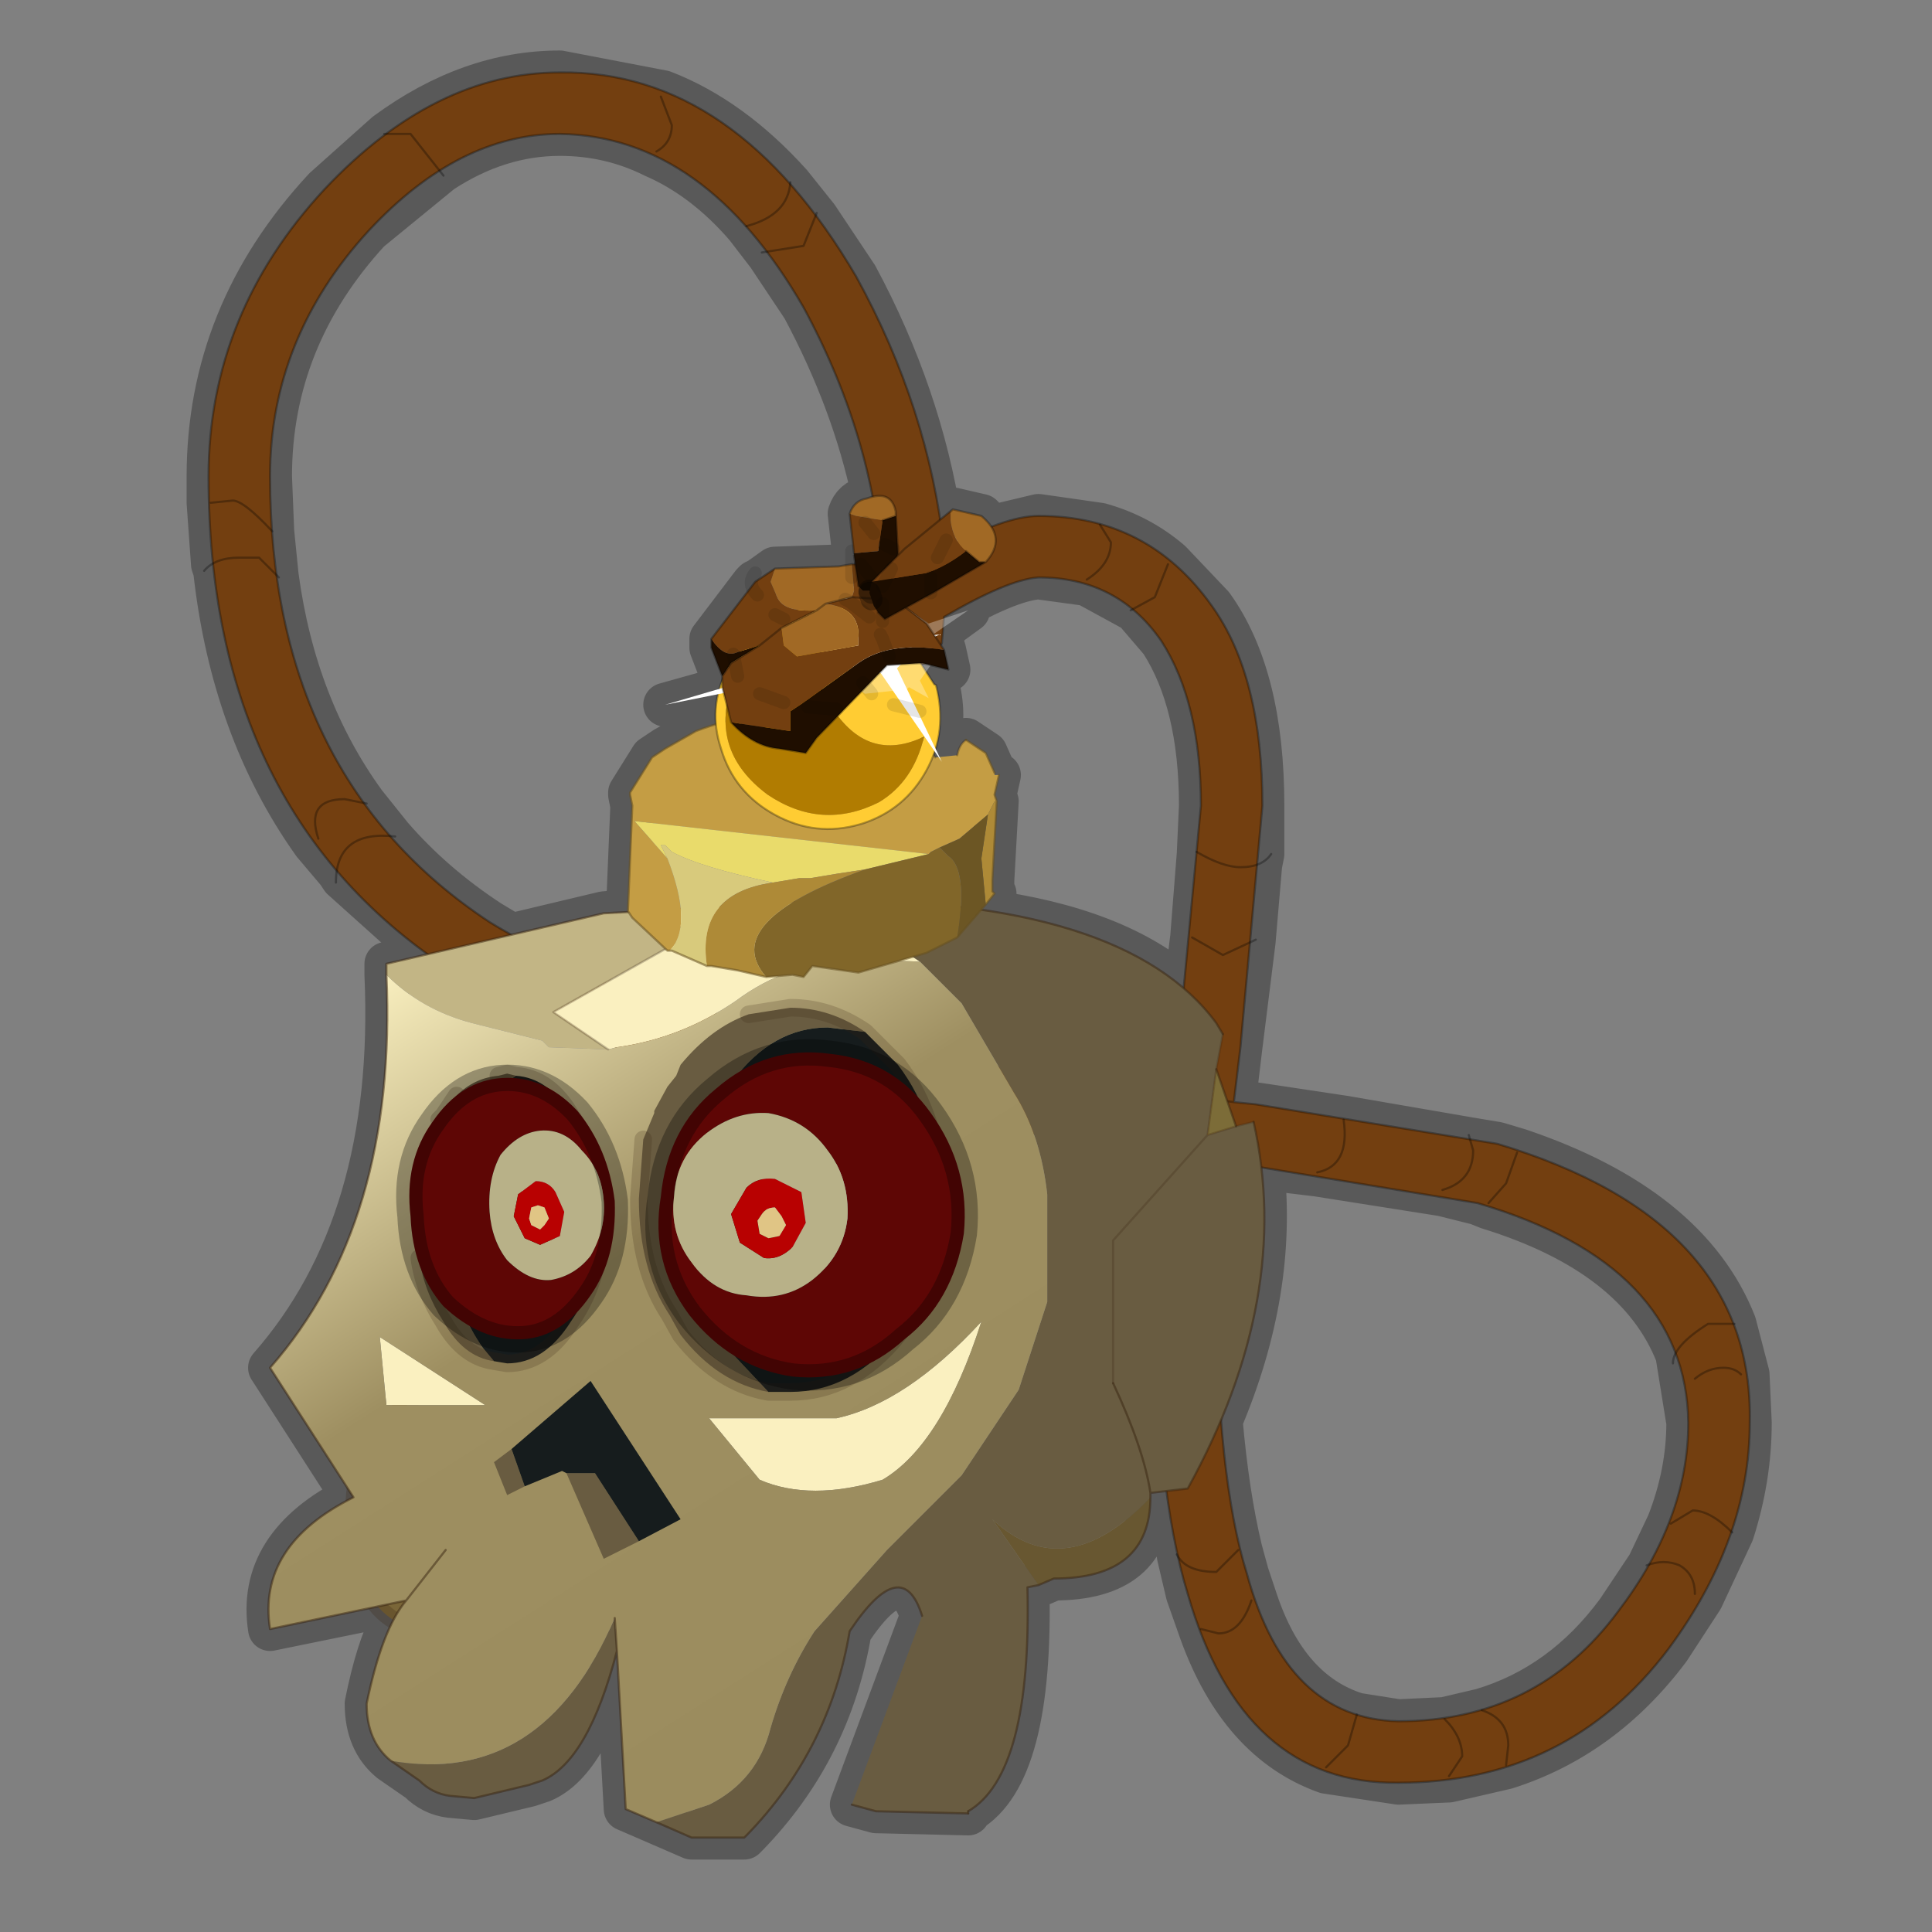 <?xml version="1.0" encoding="UTF-8" standalone="no"?>
<svg xmlns:xlink="http://www.w3.org/1999/xlink" height="440.0px" width="440.0px" xmlns="http://www.w3.org/2000/svg">
  <rect width="100%" height="100%" fill="#808080" stroke="none"/>
  <g transform="matrix(10.0, 0.0, 0.0, 10.0, 0.0, 0.0)">
    <use height="44.0" transform="matrix(1.0, 0.0, 0.0, 1.0, 0.0, 0.0)" width="44.0" xlink:href="#shape0"/>
    <use height="5.45" transform="matrix(-0.812, -0.444, -0.444, 0.812, 22.299, 15.352)" width="5.5" xlink:href="#sprite0"/>
    <use height="6.25" transform="matrix(1.0, 0.0, 0.0, 1.0, 15.15, 11.3)" width="7.55" xlink:href="#shape2"/>
  </g>
  <defs>
    <g id="shape0" transform="matrix(1.0, 0.0, 0.0, 1.0, 0.0, 0.0)">
      <path d="M44.0 44.0 L0.0 44.0 0.0 0.0 44.0 0.0 44.0 44.0" fill="#43adca" fill-opacity="0.0" fill-rule="evenodd" stroke="none"/>
      <path d="M21.7 11.6 L21.4 11.85 Q20.95 9.0 19.5 6.3 L18.6 4.95 18.0 4.2 Q16.65 2.7 15.1 2.1 L12.75 1.65 Q10.7 1.65 8.8 3.05 L7.4 4.3 Q4.75 7.15 4.75 10.85 L4.75 11.45 4.85 12.85 4.9 13.0 Q5.3 16.6 7.15 19.2 L7.7 19.85 7.8 20.0 9.75 21.75 8.8 21.95 8.8 22.2 Q9.05 27.85 6.15 31.15 L8.05 34.1 Q5.85 35.2 6.15 37.1 L8.6 36.6 8.95 36.9 Q8.6 37.55 8.35 38.8 8.35 39.65 8.9 40.1 L9.55 40.55 Q9.85 40.85 10.25 40.9 L10.8 40.95 12.05 40.65 12.35 40.55 Q13.4 40.1 14.05 37.6 L14.25 41.2 15.75 41.85 16.95 41.85 17.0 41.8 Q18.9 39.85 19.35 37.15 20.55 35.35 21.0 36.8 L19.4 41.1 19.95 41.25 22.05 41.3 22.05 41.25 Q23.5 40.4 23.4 36.15 L23.65 36.1 24.0 35.95 Q26.2 35.95 26.2 34.1 L26.2 34.0 26.6 33.95 26.85 35.45 27.05 36.3 27.35 37.15 Q28.25 39.65 30.2 40.35 L31.85 40.6 33.0 40.55 34.3 40.25 Q36.5 39.55 38.0 37.55 L38.75 36.4 39.45 34.9 Q39.85 33.65 39.85 32.4 L39.8 31.3 39.5 30.15 Q38.45 27.5 34.6 26.2 L34.1 26.05 33.5 25.95 30.6 25.45 28.6 25.15 28.1 25.1 28.25 23.85 28.55 21.45 28.7 19.7 28.75 19.45 28.75 18.35 Q28.75 15.4 27.6 13.8 L26.65 12.8 Q25.95 12.2 25.05 11.95 L23.65 11.75 22.6 12.0 22.35 11.75 21.7 11.6 M26.45 14.6 Q27.35 16.0 27.35 18.35 L27.3 19.45 27.15 21.35 27.0 22.55 Q25.45 21.15 22.4 20.75 L22.45 20.6 22.65 20.35 22.6 20.3 22.6 20.05 22.7 18.25 22.65 18.1 22.75 17.65 22.65 17.65 22.65 17.6 22.45 17.15 22.0 16.85 Q21.85 16.95 21.8 17.2 L21.4 17.25 21.3 17.05 Q21.55 16.4 21.35 15.6 L21.3 15.6 21.15 15.3 21.25 15.15 21.6 15.25 21.5 14.8 21.45 14.7 21.45 14.65 21.5 14.3 22.05 13.9 21.5 14.1 21.5 14.05 Q22.95 13.2 23.65 13.15 L24.75 13.3 25.85 13.9 26.45 14.6 M21.3 17.25 L21.4 17.25 21.3 17.1 21.25 17.2 21.3 17.25 M17.5 5.8 L18.3 7.0 Q19.45 9.15 19.9 11.3 L19.75 11.35 Q19.45 11.4 19.35 11.7 L19.45 12.6 19.45 12.65 19.45 12.75 19.5 12.85 19.4 12.85 19.1 12.9 17.65 12.95 17.3 13.2 17.2 13.25 17.15 13.3 16.2 14.55 16.2 14.75 16.45 15.4 16.45 15.5 16.4 15.7 15.15 16.05 16.35 15.8 16.3 16.5 15.85 16.65 15.15 17.05 14.85 17.25 14.35 18.05 14.35 18.1 14.4 18.35 14.3 20.75 13.75 20.8 11.65 21.3 11.15 21.0 Q9.85 20.15 8.9 19.05 L8.3 18.3 Q6.7 16.1 6.3 13.1 L6.2 12.1 6.15 10.85 Q6.15 7.7 8.4 5.25 L10.05 3.9 Q11.35 3.05 12.75 3.05 13.9 3.05 14.9 3.55 16.05 4.05 17.0 5.15 L17.5 5.8 M33.9 27.5 Q37.3 28.55 38.2 30.85 L38.45 32.4 Q38.45 33.55 38.0 34.7 L37.55 35.65 36.85 36.7 Q35.6 38.4 33.75 38.95 L32.9 39.15 31.85 39.2 30.9 39.05 Q29.3 38.55 28.6 36.45 L28.4 35.85 28.25 35.3 Q27.95 34.05 27.8 32.35 29.05 29.4 28.75 26.6 L30.0 26.75 32.85 27.2 33.65 27.4 33.9 27.5" fill="none" stroke="#000000" stroke-linecap="round" stroke-linejoin="round" stroke-opacity="0.302" stroke-width="1.0"/>
      <path d="M26.7 24.9 L26.85 23.65 27.35 18.35 Q27.35 16.0 26.45 14.6 25.45 13.15 23.65 13.15 22.95 13.2 21.5 14.05 L21.45 14.65 21.15 15.1 20.65 15.2 20.2 14.95 20.1 14.85 19.0 15.65 18.5 15.75 18.0 15.5 Q17.8 15.3 17.9 15.0 L18.15 14.5 20.1 13.2 Q19.95 10.05 18.3 7.0 16.05 3.1 12.75 3.05 10.45 3.05 8.4 5.25 6.15 7.7 6.15 10.85 6.15 17.7 11.15 21.0 14.7 23.2 22.45 24.25 L26.7 24.9 28.1 25.1 26.7 24.9 M26.6 26.25 L22.25 25.65 Q14.15 24.6 10.35 22.15 4.75 18.55 4.75 10.85 4.75 7.15 7.4 4.3 9.9 1.65 12.75 1.65 16.75 1.6 19.5 6.3 21.15 9.3 21.5 12.5 22.9 11.75 23.65 11.75 26.15 11.75 27.6 13.8 28.75 15.4 28.75 18.35 L28.25 23.85 28.1 25.1 28.6 25.15 34.1 26.05 Q39.95 27.8 39.85 32.4 39.85 35.05 38.0 37.55 35.7 40.6 31.85 40.6 28.3 40.65 27.05 36.3 26.3 33.85 26.3 29.25 26.3 28.15 26.6 26.25 L27.95 26.55 27.7 29.25 Q27.7 33.6 28.4 35.85 29.3 39.15 31.85 39.2 35.0 39.2 36.85 36.7 38.45 34.6 38.45 32.4 38.4 28.8 33.65 27.4 L28.5 26.55 27.95 26.5 27.95 26.55 26.6 26.25" fill="#733f10" fill-rule="evenodd" stroke="none"/>
      <path d="M26.7 24.9 L22.45 24.25 Q14.7 23.2 11.15 21.0 6.15 17.7 6.15 10.85 6.15 7.7 8.4 5.25 10.45 3.05 12.75 3.05 16.05 3.1 18.3 7.0 19.95 10.05 20.1 13.2 L18.15 14.5 17.9 15.0 Q17.8 15.3 18.0 15.5 L18.5 15.75 19.0 15.65 20.1 14.85 20.2 14.95 20.65 15.2 21.15 15.1 21.45 14.65 21.5 14.05 Q22.95 13.2 23.65 13.15 25.45 13.15 26.45 14.6 27.35 16.0 27.35 18.35 L26.85 23.65 26.7 24.9 28.1 25.1 28.25 23.85 28.75 18.35 Q28.75 15.4 27.6 13.8 26.15 11.75 23.65 11.75 22.9 11.75 21.5 12.5 21.15 9.3 19.5 6.3 16.75 1.6 12.75 1.65 9.9 1.65 7.4 4.3 4.75 7.15 4.75 10.85 4.75 18.55 10.35 22.15 14.15 24.6 22.25 25.65 L26.6 26.25 27.95 26.55 27.95 26.5 28.5 26.55 33.65 27.4 Q38.4 28.8 38.45 32.4 38.45 34.6 36.85 36.7 35.0 39.2 31.85 39.2 29.3 39.15 28.4 35.85 27.7 33.6 27.7 29.25 L27.95 26.55 28.5 26.55 M26.6 26.25 Q26.3 28.15 26.3 29.25 26.3 33.85 27.05 36.3 28.3 40.65 31.85 40.6 35.7 40.6 38.0 37.55 39.85 35.05 39.85 32.4 39.95 27.8 34.1 26.05 L28.6 25.15 28.1 25.1" fill="none" stroke="#000000" stroke-linecap="round" stroke-linejoin="round" stroke-opacity="0.302" stroke-width="0.05"/>
      <path d="M8.75 3.05 L9.35 3.05 10.1 4.0" fill="none" stroke="#000000" stroke-linecap="round" stroke-linejoin="round" stroke-opacity="0.302" stroke-width="0.05"/>
      <path d="M4.65 13.0 Q4.9 12.7 5.45 12.7 L5.9 12.7 6.35 13.15" fill="none" stroke="#000000" stroke-linecap="round" stroke-linejoin="round" stroke-opacity="0.302" stroke-width="0.05"/>
      <path d="M4.8 11.45 L5.3 11.4 Q5.55 11.4 6.2 12.1" fill="none" stroke="#000000" stroke-linecap="round" stroke-linejoin="round" stroke-opacity="0.302" stroke-width="0.05"/>
      <path d="M14.95 3.45 Q15.3 3.25 15.3 2.85 L15.05 2.2" fill="none" stroke="#000000" stroke-linecap="round" stroke-linejoin="round" stroke-opacity="0.302" stroke-width="0.05"/>
      <path d="M17.35 5.75 L18.3 5.6 18.6 4.85" fill="none" stroke="#000000" stroke-linecap="round" stroke-linejoin="round" stroke-opacity="0.302" stroke-width="0.05"/>
      <path d="M17.0 5.15 Q17.95 4.9 18.0 4.15" fill="none" stroke="#000000" stroke-linecap="round" stroke-linejoin="round" stroke-opacity="0.302" stroke-width="0.05"/>
      <path d="M9.0 19.05 Q7.65 18.9 7.65 20.1" fill="none" stroke="#000000" stroke-linecap="round" stroke-linejoin="round" stroke-opacity="0.302" stroke-width="0.05"/>
      <path d="M8.35 18.3 L7.85 18.2 Q6.95 18.2 7.25 19.1" fill="none" stroke="#000000" stroke-linecap="round" stroke-linejoin="round" stroke-opacity="0.302" stroke-width="0.05"/>
      <path d="M24.75 13.2 Q25.3 12.85 25.3 12.35 L25.05 11.95" fill="none" stroke="#000000" stroke-linecap="round" stroke-linejoin="round" stroke-opacity="0.302" stroke-width="0.05"/>
      <path d="M25.75 13.9 L26.3 13.6 26.6 12.85" fill="none" stroke="#000000" stroke-linecap="round" stroke-linejoin="round" stroke-opacity="0.302" stroke-width="0.05"/>
      <path d="M27.25 19.4 Q27.85 19.75 28.25 19.75 28.75 19.75 28.95 19.45" fill="none" stroke="#000000" stroke-linecap="round" stroke-linejoin="round" stroke-opacity="0.302" stroke-width="0.05"/>
      <path d="M27.15 21.35 L27.85 21.75 28.6 21.4" fill="none" stroke="#000000" stroke-linecap="round" stroke-linejoin="round" stroke-opacity="0.302" stroke-width="0.05"/>
      <path d="M24.0 25.95 L24.05 24.6" fill="none" stroke="#000000" stroke-linecap="round" stroke-linejoin="round" stroke-opacity="0.302" stroke-width="0.05"/>
      <path d="M22.35 25.6 L22.6 24.25" fill="none" stroke="#000000" stroke-linecap="round" stroke-linejoin="round" stroke-opacity="0.302" stroke-width="0.05"/>
      <path d="M30.0 26.7 Q30.75 26.55 30.6 25.5" fill="none" stroke="#000000" stroke-linecap="round" stroke-linejoin="round" stroke-opacity="0.302" stroke-width="0.05"/>
      <path d="M32.85 27.1 Q33.55 26.9 33.55 26.2 L33.45 25.85" fill="none" stroke="#000000" stroke-linecap="round" stroke-linejoin="round" stroke-opacity="0.302" stroke-width="0.05"/>
      <path d="M33.9 27.4 L34.3 26.95 34.55 26.25" fill="none" stroke="#000000" stroke-linecap="round" stroke-linejoin="round" stroke-opacity="0.302" stroke-width="0.05"/>
      <path d="M26.8 35.4 Q27.0 35.8 27.7 35.8 L28.2 35.3" fill="none" stroke="#000000" stroke-linecap="round" stroke-linejoin="round" stroke-opacity="0.302" stroke-width="0.05"/>
      <path d="M27.35 37.1 L27.75 37.2 Q28.25 37.2 28.5 36.45" fill="none" stroke="#000000" stroke-linecap="round" stroke-linejoin="round" stroke-opacity="0.302" stroke-width="0.05"/>
      <path d="M30.2 40.25 L30.7 39.75 30.9 39.05" fill="none" stroke="#000000" stroke-linecap="round" stroke-linejoin="round" stroke-opacity="0.302" stroke-width="0.05"/>
      <path d="M33.0 40.45 L33.3 40.0 Q33.3 39.55 32.9 39.15" fill="none" stroke="#000000" stroke-linecap="round" stroke-linejoin="round" stroke-opacity="0.302" stroke-width="0.05"/>
      <path d="M34.3 40.2 L34.35 39.75 Q34.35 39.15 33.75 38.95" fill="none" stroke="#000000" stroke-linecap="round" stroke-linejoin="round" stroke-opacity="0.302" stroke-width="0.05"/>
      <path d="M38.6 36.3 Q38.6 35.85 38.25 35.65 37.9 35.5 37.5 35.65" fill="none" stroke="#000000" stroke-linecap="round" stroke-linejoin="round" stroke-opacity="0.302" stroke-width="0.05"/>
      <path d="M39.45 34.9 Q38.95 34.4 38.55 34.4 L38.05 34.7" fill="none" stroke="#000000" stroke-linecap="round" stroke-linejoin="round" stroke-opacity="0.302" stroke-width="0.05"/>
      <path d="M39.65 31.3 Q39.5 31.15 39.25 31.15 38.9 31.15 38.6 31.4" fill="none" stroke="#000000" stroke-linecap="round" stroke-linejoin="round" stroke-opacity="0.302" stroke-width="0.05"/>
      <path d="M39.5 30.15 L38.9 30.15 Q38.1 30.65 38.1 31.05" fill="none" stroke="#000000" stroke-linecap="round" stroke-linejoin="round" stroke-opacity="0.302" stroke-width="0.05"/>
      <path d="M26.1 29.0 L26.5 29.2 26.85 29.35 27.4 29.2 27.85 28.8" fill="none" stroke="#000000" stroke-linecap="round" stroke-linejoin="round" stroke-opacity="0.302" stroke-width="0.05"/>
      <path d="M26.1 30.15 L26.9 30.8 Q27.5 30.8 27.85 30.1" fill="none" stroke="#000000" stroke-linecap="round" stroke-linejoin="round" stroke-opacity="0.302" stroke-width="0.05"/>
      <path d="M9.05 31.75 L10.5 33.45 10.1 37.2 Q7.75 37.15 8.1 33.85 L9.05 31.75" fill="#7a6638" fill-rule="evenodd" stroke="none"/>
      <path d="M9.05 31.75 L8.1 33.85 Q7.75 37.15 10.1 37.2 L10.5 33.45 9.05 31.75 Z" fill="none" stroke="#382510" stroke-linecap="round" stroke-linejoin="round" stroke-opacity="0.251" stroke-width="0.4"/>
      <path d="M8.8 22.2 L8.8 21.95 13.75 20.8 14.7 20.75 15.8 21.25 12.6 23.05 13.85 23.9 12.5 23.85 12.35 23.7 10.75 23.3 Q9.6 23.0 8.8 22.2" fill="#c2b585" fill-rule="evenodd" stroke="none"/>
      <path d="M13.85 23.9 L12.6 23.05 15.8 21.25 14.7 20.75 18.75 20.5 20.2 21.4 20.95 21.9 19.5 21.85 Q17.95 21.9 16.75 22.8 15.5 23.65 14.05 23.85 L13.85 23.9 M16.15 32.3 L19.05 32.3 Q20.65 31.95 22.35 30.1 21.45 32.9 20.1 33.7 18.45 34.2 17.3 33.7 L16.15 32.3 M8.8 32.0 L8.65 30.45 11.05 32.0 8.8 32.0" fill="#faf0c0" fill-rule="evenodd" stroke="none"/>
      <path d="M18.75 20.5 Q25.6 20.45 27.7 23.3 L27.85 23.55 27.7 24.35 27.5 25.85 28.15 25.65 28.55 25.55 Q29.45 29.55 27.05 33.9 L26.2 34.0 26.2 34.1 Q24.25 36.15 22.6 34.6 L23.65 36.1 23.4 36.15 Q23.5 40.4 22.05 41.25 L22.05 41.3 19.95 41.25 19.4 41.1 21.0 36.8 Q20.55 35.35 19.35 37.15 18.9 39.85 17.0 41.8 L16.95 41.85 15.75 41.85 14.95 41.5 16.15 41.1 Q17.25 40.55 17.55 39.35 17.9 38.15 18.55 37.15 L20.2 35.3 21.9 33.6 23.2 31.65 23.85 29.65 23.85 27.2 Q23.7 25.85 23.1 24.9 L21.9 22.85 20.95 21.9 20.2 21.4 18.75 20.5 M14.05 37.6 Q13.4 40.1 12.35 40.55 L12.05 40.65 10.8 40.95 10.25 40.9 Q9.85 40.85 9.55 40.55 L8.9 40.1 Q12.35 40.7 14.0 36.85 L14.05 37.6 M27.5 25.85 L25.35 28.25 25.35 31.5 25.35 28.25 27.5 25.85 M25.35 31.5 Q26.05 33.0 26.2 34.0 26.05 33.0 25.35 31.5" fill="#695c41" fill-rule="evenodd" stroke="none"/>
      <path d="M27.7 24.35 L28.15 25.65 27.5 25.85 27.7 24.35" fill="#7c6c38" fill-rule="evenodd" stroke="none"/>
      <path d="M26.2 34.1 Q26.2 35.95 24.0 35.95 L23.65 36.1 22.6 34.6 Q24.25 36.15 26.2 34.1" fill="#685731" fill-rule="evenodd" stroke="none"/>
      <path d="M8.8 22.2 Q9.6 23.0 10.75 23.3 L12.35 23.7 12.5 23.85 13.85 23.9 14.05 23.85 Q15.5 23.65 16.75 22.8 17.95 21.9 19.5 21.85 L20.95 21.9 21.9 22.85 23.1 24.9 Q23.7 25.85 23.85 27.2 L23.85 29.65 23.2 31.65 21.9 33.6 20.2 35.3 18.55 37.15 Q17.9 38.15 17.55 39.35 17.25 40.55 16.15 41.1 L14.95 41.5 14.25 41.2 14.05 37.6 14.0 36.85 Q12.35 40.7 8.9 40.1 8.35 39.65 8.35 38.8 8.7 37.1 9.25 36.45 L6.15 37.1 Q5.85 35.2 8.05 34.1 L6.15 31.15 Q9.05 27.85 8.8 22.2 M16.15 32.3 L17.3 33.7 Q18.45 34.2 20.1 33.7 21.45 32.9 22.35 30.1 20.65 31.95 19.05 32.3 L16.15 32.3 M8.8 32.0 L11.05 32.0 8.65 30.45 8.8 32.0 M10.15 35.3 L9.25 36.45 10.15 35.3" fill="url(#gradient0)" fill-rule="evenodd" stroke="none"/>
      <path d="M13.85 23.9 L12.6 23.05 15.8 21.25 14.7 20.75 M27.85 23.55 L27.7 24.35 27.5 25.85 28.15 25.65 28.55 25.55 M25.35 31.5 L25.35 28.25 27.5 25.85" fill="none" stroke="#382510" stroke-linecap="round" stroke-linejoin="round" stroke-opacity="0.251" stroke-width="0.05"/>
      <path d="M14.7 20.75 L13.75 20.8 8.8 21.95 8.8 22.2 M14.7 20.75 L18.75 20.5 Q25.6 20.45 27.7 23.3 L27.85 23.55 M27.7 24.35 L28.15 25.65 M28.55 25.55 Q29.45 29.55 27.05 33.9 L26.2 34.0 26.2 34.1 Q26.2 35.95 24.0 35.95 L23.65 36.1 23.4 36.15 Q23.5 40.4 22.05 41.25 M22.05 41.3 L19.95 41.25 19.4 41.1 M21.0 36.8 Q20.55 35.35 19.35 37.15 18.9 39.85 17.0 41.8 L16.95 41.85 15.75 41.85 14.95 41.5 14.25 41.2 14.05 37.6 Q13.4 40.1 12.35 40.55 L12.05 40.65 10.8 40.95 10.25 40.9 Q9.85 40.85 9.55 40.55 L8.9 40.1 Q8.35 39.65 8.35 38.8 8.7 37.1 9.25 36.45 L6.15 37.1 Q5.85 35.2 8.05 34.1 L6.15 31.15 Q9.05 27.85 8.8 22.2 M14.0 36.85 L14.05 37.6 M9.25 36.45 L10.15 35.3 M26.2 34.0 Q26.05 33.0 25.35 31.5" fill="none" stroke="#382510" stroke-linecap="round" stroke-linejoin="round" stroke-opacity="0.502" stroke-width="0.05"/>
      <path d="M22.05 41.25 L22.05 41.3" fill="none" stroke="#382510" stroke-linecap="round" stroke-linejoin="round" stroke-opacity="0.302" stroke-width="0.05"/>
      <path d="M14.55 35.1 L13.75 35.5 12.9 33.55 13.55 33.55 14.55 35.1 M11.95 33.85 L11.55 34.05 11.25 33.3 11.65 33.0 11.95 33.85" fill="#695c41" fill-rule="evenodd" stroke="none"/>
      <path d="M12.9 33.55 L12.8 33.5 11.95 33.85 11.65 33.0 13.45 31.45 15.5 34.6 14.55 35.1 13.55 33.55 12.9 33.55" fill="#161c1d" fill-rule="evenodd" stroke="none"/>
      <path d="M10.0 25.5 L10.1 25.4 10.4 24.95 Q10.8 24.55 11.35 24.5 L11.55 24.45 11.75 24.5 Q11.35 24.75 11.0 25.3 L10.5 26.15 Q10.2 27.0 10.2 28.0 L10.25 28.75 Q10.4 29.85 11.0 30.7 L11.25 31.0 Q10.55 30.9 10.1 30.1 9.65 29.4 9.55 28.65 L9.45 27.7 Q9.45 26.5 10.0 25.5 M14.65 25.95 L14.9 25.35 14.9 25.3 15.2 24.75 15.4 24.5 15.5 24.25 Q16.2 23.4 17.05 23.1 L18.0 22.95 Q18.9 22.95 19.7 23.5 L18.85 23.4 Q17.6 23.4 16.7 24.6 15.8 25.95 15.8 27.7 15.8 29.55 16.7 30.85 L17.5 31.7 Q16.35 31.5 15.5 30.4 L15.25 29.95 Q14.55 28.9 14.55 27.3 L14.65 25.95" fill="#695c41" fill-rule="evenodd" stroke="none"/>
      <path d="M11.25 31.0 L11.0 30.7 Q10.4 29.85 10.25 28.75 L10.2 28.0 Q10.2 27.0 10.5 26.15 L11.0 25.3 Q11.35 24.75 11.75 24.5 12.5 24.55 13.0 25.4 13.7 26.4 13.7 27.7 13.7 29.1 13.0 30.1 12.4 31.05 11.55 31.05 L11.25 31.0 M19.7 23.5 L20.45 24.25 Q21.4 25.5 21.4 27.3 21.4 29.1 20.45 30.4 19.4 31.7 18.0 31.7 L17.5 31.7 16.7 30.85 Q15.8 29.55 15.8 27.7 15.8 25.95 16.7 24.6 17.6 23.4 18.85 23.4 L19.7 23.5" fill="#161c1d" fill-rule="evenodd" stroke="none"/>
      <path d="M10.4 24.95 L10.1 25.4 10.0 25.5 M9.55 28.65 Q9.65 29.4 10.1 30.1 10.55 30.9 11.25 31.0 M11.75 24.5 L11.55 24.45 11.35 24.5 M17.05 23.1 L18.0 22.95 Q18.9 22.95 19.7 23.5 L20.45 24.25 Q21.4 25.5 21.4 27.3 21.4 29.1 20.45 30.4 19.4 31.7 18.0 31.7 L17.5 31.7 Q16.35 31.5 15.5 30.4 L15.25 29.95 Q14.55 28.9 14.55 27.3 L14.65 25.95 M11.75 24.5 Q12.5 24.55 13.0 25.4 13.7 26.4 13.7 27.7 13.7 29.1 13.0 30.1 12.4 31.05 11.55 31.05 L11.25 31.0" fill="none" stroke="#382510" stroke-linecap="round" stroke-linejoin="round" stroke-opacity="0.2" stroke-width="0.4"/>
      <path d="M19.4 29.0 Q18.6 29.0 18.0 28.4 17.35 27.8 17.35 26.95 L17.45 26.5 21.5 26.5 21.5 26.95 Q21.5 27.8 20.85 28.4 20.25 29.0 19.4 29.0" fill="#78929c" fill-rule="evenodd" stroke="none"/>
      <path d="M13.6 27.35 L13.3 28.0 12.75 28.25 12.1 28.0 11.8 27.35 12.0 26.85 13.45 26.85 13.6 27.35" fill="#78929c" fill-rule="evenodd" stroke="none"/>
      <path d="M15.25 21.65 L15.2 21.65 14.4 20.9 14.3 20.75 14.4 18.35 14.35 18.1 14.35 18.05 14.85 17.25 15.15 17.05 15.85 16.65 Q17.15 16.15 18.95 16.15 L20.4 16.25 20.65 16.35 21.3 17.25 21.8 17.2 Q21.85 16.95 22.0 16.85 L22.45 17.15 22.65 17.6 22.65 17.65 22.75 17.65 22.65 18.1 22.7 18.25 22.65 18.25 22.5 18.55 21.85 19.1 21.4 19.3 21.2 19.4 21.15 19.45 14.45 18.7 15.2 19.55 Q15.8 21.1 15.25 21.65" fill="#c49d44" fill-rule="evenodd" stroke="none"/>
      <path d="M15.2 19.55 L14.45 18.7 21.15 19.45 19.7 19.8 19.05 19.9 18.45 20.0 18.2 20.0 17.6 20.1 Q15.95 19.75 15.3 19.4 L15.15 19.25 15.05 19.25 15.2 19.55" fill="#e9db6b" fill-rule="evenodd" stroke="none"/>
      <path d="M16.1 22.0 L15.3 21.65 15.25 21.65 Q15.8 21.1 15.2 19.55 L15.05 19.25 15.15 19.25 15.3 19.4 Q15.95 19.75 17.6 20.1 15.85 20.35 16.1 22.0" fill="#d8ca7c" fill-rule="evenodd" stroke="none"/>
      <path d="M22.7 18.25 L22.6 20.05 22.6 20.3 22.65 20.35 22.45 20.6 22.35 19.55 22.5 18.55 22.65 18.25 22.7 18.25 M17.45 22.25 L16.8 22.1 16.2 22.0 16.1 22.0 Q15.85 20.35 17.6 20.1 L18.2 20.0 18.45 20.0 19.05 19.9 19.7 19.8 Q16.35 21.0 17.45 22.25" fill="#ae8a37" fill-rule="evenodd" stroke="none"/>
      <path d="M21.8 21.35 L21.1 21.7 19.55 22.15 18.5 22.0 18.3 22.25 18.05 22.2 17.45 22.25 Q16.35 21.0 19.7 19.8 L21.15 19.45 21.2 19.4 21.4 19.3 21.6 19.5 Q22.05 19.8 21.8 21.35" fill="#816629" fill-rule="evenodd" stroke="none"/>
      <path d="M22.45 20.6 L21.8 21.35 Q22.05 19.8 21.6 19.5 L21.4 19.3 21.85 19.1 22.5 18.55 22.35 19.55 22.45 20.6" fill="#6c5624" fill-rule="evenodd" stroke="none"/>
      <path d="M20.4 16.25 L20.65 16.35 21.3 17.25 M21.8 17.2 Q21.85 16.95 22.0 16.85" fill="none" stroke="#382510" stroke-linecap="round" stroke-linejoin="round" stroke-opacity="0.302" stroke-width="0.05"/>
      <path d="M15.25 21.65 L15.2 21.65 14.4 20.9 14.3 20.75 14.4 18.35 14.35 18.1 14.35 18.05 14.85 17.25 15.15 17.05 15.85 16.65 Q17.15 16.15 18.95 16.15 L20.4 16.25 M22.0 16.85 L22.45 17.15 22.65 17.6 M22.75 17.65 L22.65 18.1 22.7 18.25 22.6 20.05 22.6 20.3 22.65 20.35 22.45 20.6 21.8 21.35 21.1 21.7 19.55 22.15 18.5 22.0 18.3 22.25 18.05 22.2 17.45 22.25 16.8 22.1 16.2 22.0 16.1 22.0 15.3 21.65 15.25 21.65" fill="none" stroke="#665122" stroke-linecap="round" stroke-linejoin="round" stroke-opacity="0.553" stroke-width="0.05"/>
      <path d="M15.05 27.25 Q15.2 25.7 16.3 24.8 17.45 23.8 18.9 24.0 20.35 24.15 21.2 25.35 22.1 26.6 21.95 28.1 21.7 29.65 20.6 30.5 19.5 31.5 18.05 31.35 16.65 31.15 15.7 29.95 14.8 28.75 15.05 27.25 M15.35 27.25 Q15.25 28.1 15.75 28.75 16.25 29.45 17.0 29.5 17.85 29.65 18.5 29.15 19.2 28.6 19.3 27.75 19.35 26.85 18.85 26.2 18.35 25.5 17.5 25.35 16.75 25.3 16.1 25.8 15.4 26.35 15.35 27.25" fill="#5e0605" fill-rule="evenodd" stroke="none"/>
      <path d="M15.35 27.25 Q15.4 26.35 16.1 25.8 16.75 25.3 17.5 25.35 18.35 25.5 18.85 26.2 19.35 26.85 19.3 27.75 19.2 28.6 18.5 29.15 17.85 29.65 17.0 29.5 16.25 29.45 15.75 28.75 15.25 28.1 15.35 27.25 M17.0 27.05 L16.65 27.65 16.85 28.3 17.4 28.65 Q17.75 28.7 18.05 28.4 L18.35 27.85 18.25 27.15 17.65 26.85 Q17.25 26.8 17.0 27.05" fill="#b8b188" fill-rule="evenodd" stroke="none"/>
      <path d="M17.0 27.05 Q17.25 26.8 17.65 26.85 L18.25 27.15 18.35 27.85 18.05 28.4 Q17.75 28.7 17.4 28.65 L16.85 28.3 16.65 27.65 17.0 27.05 M17.5 28.2 L17.75 28.15 17.9 27.9 17.8 27.7 17.65 27.5 Q17.45 27.5 17.35 27.65 L17.25 27.8 17.3 28.1 17.5 28.2" fill="#b80101" fill-rule="evenodd" stroke="none"/>
      <path d="M17.5 28.2 L17.3 28.1 17.25 27.8 17.35 27.65 Q17.45 27.5 17.65 27.5 L17.8 27.7 17.9 27.9 17.75 28.15 17.5 28.2" fill="#e0c585" fill-rule="evenodd" stroke="none"/>
      <path d="M15.05 27.25 Q14.8 28.75 15.7 29.95 16.65 31.15 18.05 31.35 19.5 31.5 20.6 30.5 21.7 29.65 21.95 28.1 22.1 26.6 21.2 25.35 20.35 24.15 18.9 24.0 17.45 23.8 16.3 24.8 15.2 25.7 15.05 27.25 Z" fill="none" stroke="#000000" stroke-linecap="round" stroke-linejoin="round" stroke-opacity="0.302" stroke-width="0.6"/>
      <path d="M11.45 24.55 Q12.4 24.5 13.15 25.3 13.85 26.15 14.0 27.35 14.05 28.65 13.45 29.5 12.8 30.45 11.9 30.5 10.95 30.55 10.1 29.75 9.4 28.95 9.35 27.7 9.2 26.45 9.85 25.55 10.5 24.6 11.45 24.55 M11.4 26.3 Q11.1 26.85 11.15 27.6 11.2 28.25 11.55 28.7 12.05 29.2 12.55 29.15 13.1 29.05 13.45 28.6 13.8 28.0 13.75 27.35 13.7 26.65 13.25 26.2 12.85 25.7 12.3 25.75 11.8 25.8 11.4 26.3" fill="#5e0605" fill-rule="evenodd" stroke="none"/>
      <path d="M11.4 26.3 Q11.8 25.8 12.3 25.75 12.85 25.7 13.25 26.2 13.7 26.65 13.75 27.35 13.8 28.0 13.45 28.6 13.1 29.05 12.55 29.15 12.05 29.2 11.55 28.7 11.2 28.25 11.15 27.6 11.1 26.85 11.4 26.3 M12.65 27.15 Q12.5 26.9 12.2 26.9 L11.8 27.2 11.7 27.7 11.95 28.2 12.3 28.35 12.75 28.15 12.85 27.6 12.65 27.15" fill="#b8b188" fill-rule="evenodd" stroke="none"/>
      <path d="M12.65 27.15 L12.85 27.6 12.75 28.15 12.3 28.35 11.95 28.2 11.7 27.7 11.8 27.2 12.2 26.9 Q12.5 26.9 12.65 27.15 M12.4 27.5 L12.25 27.45 12.1 27.5 12.05 27.75 12.1 27.9 12.3 28.0 12.4 27.9 12.5 27.75 12.4 27.5" fill="#b80101" fill-rule="evenodd" stroke="none"/>
      <path d="M12.4 27.5 L12.5 27.75 12.4 27.9 12.3 28.0 12.1 27.9 12.05 27.75 12.1 27.5 12.25 27.45 12.4 27.5" fill="#e0c585" fill-rule="evenodd" stroke="none"/>
      <path d="M11.45 24.55 Q12.4 24.5 13.15 25.3 13.85 26.15 14.0 27.35 14.05 28.65 13.45 29.5 12.8 30.45 11.9 30.5 10.95 30.55 10.1 29.75 9.4 28.95 9.35 27.7 9.2 26.45 9.85 25.55 10.5 24.6 11.45 24.55 Z" fill="none" stroke="#000000" stroke-linecap="round" stroke-linejoin="round" stroke-opacity="0.302" stroke-width="0.6"/>
    </g>
    <linearGradient gradientTransform="matrix(0.007, 0.01, -0.011, 0.007, 14.3, 30.3)" gradientUnits="userSpaceOnUse" id="gradient0" spreadMethod="pad" x1="-819.2" x2="819.2">
      <stop offset="0.0" stop-color="#faf0c0"/>
      <stop offset="0.424" stop-color="#9e8f61"/>
      <stop offset="1.0" stop-color="#9b8c5e"/>
    </linearGradient>
    <g id="sprite0" transform="matrix(1.0, 0.0, 0.0, 1.0, 2.75, 1.5)">
      <use height="5.45" transform="matrix(1.0, 0.0, 0.0, 1.0, -2.75, -1.5)" width="5.5" xlink:href="#shape1"/>
    </g>
    <g id="shape1" transform="matrix(1.0, 0.0, 0.0, 1.0, 2.75, 1.5)">
      <path d="M0.0 -1.5 Q1.15 -1.5 1.95 -0.75 L2.55 0.1 2.65 0.5 2.75 1.2 2.75 1.4 Q2.7 2.45 1.95 3.15 1.15 3.95 0.0 3.95 -1.15 3.95 -1.95 3.15 L-2.0 3.1 Q-2.75 2.3 -2.75 1.2 -2.75 0.1 -1.95 -0.75 L-1.9 -0.75 -0.8 -1.35 -0.35 -1.45 0.0 -1.5 M0.35 -0.8 L0.15 -1.15 -0.3 -1.3 -0.7 -1.15 -0.9 -0.8 -0.7 -0.4 -0.3 -0.25 Q0.0 -0.25 0.15 -0.4 L0.35 -0.8 M2.45 1.7 L2.5 1.35 2.55 0.8 2.4 0.2 2.4 0.15 Q1.65 -0.8 0.55 -1.15 1.5 0.15 0.05 0.95 -1.4 1.75 -2.3 0.5 -2.6 1.6 -2.1 2.45 -1.2 3.75 0.4 3.6 2.15 3.35 2.45 1.7" fill="#ffcc33" fill-rule="evenodd" stroke="none"/>
      <path d="M0.35 -0.8 L0.15 -0.4 Q0.0 -0.25 -0.3 -0.25 L-0.7 -0.4 -0.9 -0.8 -0.7 -1.15 -0.3 -1.3 0.15 -1.15 0.35 -0.8" fill="#ffffff" fill-rule="evenodd" stroke="none"/>
      <path d="M2.45 1.7 Q1.8 1.45 1.85 1.15 1.85 0.8 2.55 0.8 L2.5 1.35 2.45 1.7" fill="#bd954d" fill-rule="evenodd" stroke="none"/>
      <path d="M2.55 0.8 Q1.85 0.8 1.85 1.15 1.8 1.45 2.45 1.7 2.15 3.35 0.4 3.6 -1.2 3.75 -2.1 2.45 -2.6 1.6 -2.3 0.5 -1.4 1.75 0.05 0.95 1.5 0.15 0.55 -1.15 1.65 -0.8 2.4 0.15 L2.4 0.2 2.55 0.8" fill="#b17c01" fill-rule="evenodd" stroke="none"/>
      <path d="M0.0 -1.5 L-0.35 -1.45 -0.8 -1.35 -1.9 -0.75 -1.95 -0.75 Q-2.75 0.1 -2.75 1.2 -2.75 2.3 -2.0 3.1 L-1.95 3.15 Q-1.15 3.95 0.0 3.95 1.15 3.95 1.95 3.15 2.7 2.45 2.75 1.4 L2.75 1.2 2.65 0.5 2.55 0.1 1.95 -0.75 Q1.15 -1.5 0.0 -1.5 M2.55 0.8 Q1.85 0.8 1.85 1.15 1.8 1.45 2.45 1.7" fill="none" stroke="#000000" stroke-linecap="round" stroke-linejoin="round" stroke-opacity="0.302" stroke-width="0.05"/>
      <path d="M2.05 2.2 L1.6 2.55 1.25 2.15 1.15 1.4 1.45 0.6 Q1.7 0.3 1.9 0.35 L2.25 0.65 2.4 1.45 2.05 2.2" fill="#42341f" fill-rule="evenodd" stroke="none"/>
    </g>
    <g id="shape2" transform="matrix(1.0, 0.0, 0.0, 1.0, -15.15, -11.3)">
      <path d="M19.9 15.35 L20.4 15.25 20.7 14.95 20.65 14.5 Q20.5 14.3 20.2 14.25 L19.75 14.3 19.45 14.7 19.55 15.05 19.9 15.35" fill="#ffffff" fill-rule="evenodd" stroke="none"/>
      <path d="M19.9 15.35 L19.55 15.05 19.45 14.7 19.75 14.3 20.2 14.25 Q20.5 14.3 20.65 14.5 L20.7 14.95 20.4 15.25 19.9 15.35 M20.7 15.65 L21.15 15.9 20.95 15.5 21.3 15.0 21.25 14.45 22.05 13.9 21.15 14.2 20.35 13.65 19.35 13.75 18.95 14.2 17.65 14.3 Q18.55 14.5 18.75 14.8 L18.95 15.3 19.7 15.8 20.65 15.7 20.7 15.65" fill="#ffffff" fill-opacity="0.302" fill-rule="evenodd" stroke="none"/>
      <path d="M20.3 14.95 L21.4 14.45 19.95 14.55 19.0 13.15 19.75 14.7 15.15 16.05 19.9 15.1 21.45 17.35 20.3 14.95" fill="#ffffff" fill-rule="evenodd" stroke="none"/>
      <path d="M21.5 14.8 L21.6 15.25 21.0 15.1 20.2 15.15 18.6 16.8 18.35 17.15 17.75 17.05 Q17.15 17.0 16.65 16.45 L18.0 16.65 18.0 16.2 18.3 16.0 19.55 15.1 Q20.25 14.6 21.5 14.8 M16.45 15.4 L16.2 14.75 16.2 14.55 Q16.5 15.0 16.8 14.85 L17.3 14.7 16.65 15.1 16.45 15.4" fill="#1f0e00" fill-rule="evenodd" stroke="none"/>
      <path d="M19.4 13.6 L19.45 13.45 19.4 12.85 19.55 12.85 19.6 12.9 Q20.3 12.95 20.4 13.5 L20.45 13.7 21.1 14.2 21.5 14.8 Q20.25 14.6 19.55 15.1 L18.3 16.0 18.0 16.2 18.0 16.65 16.65 16.45 16.45 15.65 16.45 15.4 16.65 15.1 17.3 14.7 17.8 14.3 17.3 14.7 16.8 14.85 Q16.5 15.0 16.2 14.55 L17.2 13.25 17.65 12.95 17.55 13.25 17.7 13.6 Q17.85 13.95 18.6 13.9 L17.8 14.3 17.85 14.7 18.15 14.95 19.55 14.7 19.55 14.55 Q19.6 13.85 18.8 13.75 L19.4 13.6 20.15 13.65 20.45 13.7 20.15 13.65 19.4 13.6" fill="#733f10" fill-rule="evenodd" stroke="none"/>
      <path d="M19.4 12.85 L19.45 13.45 19.4 13.6 18.8 13.75 Q19.6 13.85 19.55 14.55 L19.55 14.7 18.15 14.95 17.85 14.7 17.8 14.3 18.6 13.9 Q17.85 13.95 17.7 13.6 L17.55 13.25 17.65 12.95 19.1 12.9 19.4 12.85 M18.8 13.75 L18.6 13.9 18.8 13.75" fill="#a16925" fill-rule="evenodd" stroke="none"/>
      <path d="M19.4 12.85 L19.1 12.9 17.65 12.95 M18.6 13.9 L18.8 13.75 19.4 13.6 20.15 13.65 20.45 13.7 20.4 13.5 Q20.3 12.95 19.6 12.9 L19.55 12.85 19.4 12.85 M20.45 13.7 L21.1 14.2 21.5 14.8 21.6 15.25 21.0 15.1 20.2 15.15 18.6 16.8 18.35 17.15 17.75 17.05 Q17.15 17.0 16.65 16.45 L16.45 15.65 16.45 15.4 16.2 14.75 16.2 14.55 17.2 13.25 17.65 12.95 M17.8 14.3 L17.3 14.7 16.65 15.1 16.45 15.4 M18.6 13.9 L17.8 14.3" fill="none" stroke="#000000" stroke-linecap="round" stroke-linejoin="round" stroke-opacity="0.302" stroke-width="0.05"/>
      <path d="M19.4 12.55 L19.4 13.15 M17.2 13.05 Q17.0 13.3 17.25 13.55 M19.85 15.8 L19.65 15.55 M16.7 14.9 L16.8 15.4 M17.3 15.8 L17.85 16.0 M18.4 16.1 L19.05 16.15 M17.65 14.0 L17.85 14.1 M20.95 16.2 L20.35 16.05 M20.25 14.95 L20.1 14.55 20.05 14.45 M19.8 14.05 L19.35 13.7 19.25 13.65" fill="none" stroke="#000000" stroke-linecap="round" stroke-linejoin="round" stroke-opacity="0.102" stroke-width="0.3"/>
      <path d="M20.1 11.85 L20.4 11.75 20.4 11.65 20.45 12.6 20.25 13.45 20.15 13.5 19.85 13.5 19.8 13.45 19.65 13.45 19.55 13.35 19.45 12.65 19.45 12.6 20.0 12.55 20.1 11.85" fill="#1f0e00" fill-rule="evenodd" stroke="none"/>
      <path d="M20.1 11.85 L20.0 12.55 19.45 12.6 19.35 11.7 19.5 11.75 20.1 11.85" fill="#733f10" fill-rule="evenodd" stroke="none"/>
      <path d="M20.4 11.65 L20.4 11.75 20.1 11.85 19.5 11.75 19.35 11.7 Q19.45 11.4 19.75 11.35 20.3 11.15 20.4 11.65" fill="#a16925" fill-rule="evenodd" stroke="none"/>
      <path d="M19.8 13.45 L19.85 13.5" fill="none" stroke="#000000" stroke-linecap="round" stroke-linejoin="round" stroke-opacity="0.302" stroke-width="0.5"/>
      <path d="M20.4 11.65 L20.4 11.75 20.1 11.85 M19.45 12.65 L19.55 13.35 M20.15 13.5 L20.25 13.45 20.45 12.6 20.4 11.65 Q20.3 11.15 19.75 11.35 19.45 11.4 19.35 11.7 M19.45 12.6 L19.35 11.7" fill="none" stroke="#000000" stroke-linecap="round" stroke-linejoin="round" stroke-opacity="0.302" stroke-width="0.05"/>
      <path d="M19.85 13.15 L19.6 12.85 M20.35 13.4 L20.05 13.25 M19.9 12.15 L19.7 11.9 M20.35 12.5 L20.15 12.4" fill="none" stroke="#000000" stroke-linecap="round" stroke-linejoin="round" stroke-opacity="0.102" stroke-width="0.3"/>
      <path d="M22.0 12.55 L22.3 12.8 22.45 12.8 21.25 13.5 20.15 14.1 20.0 13.95 19.9 13.8 19.85 13.65 19.8 13.5 19.85 13.25 21.1 13.05 Q21.55 12.9 22.0 12.55" fill="#1f0e00" fill-rule="evenodd" stroke="none"/>
      <path d="M21.7 11.6 L21.65 11.65 21.65 11.85 Q21.7 12.3 22.0 12.55 21.55 12.9 21.1 13.05 L19.85 13.25 20.6 12.5 21.7 11.6" fill="#733f10" fill-rule="evenodd" stroke="none"/>
      <path d="M22.45 12.8 L22.3 12.8 22.0 12.55 Q21.7 12.3 21.65 11.85 L21.65 11.65 21.7 11.6 22.35 11.75 Q22.95 12.25 22.45 12.8" fill="#a16925" fill-rule="evenodd" stroke="none"/>
      <path d="M19.8 13.5 L19.85 13.65" fill="none" stroke="#000000" stroke-linecap="round" stroke-linejoin="round" stroke-opacity="0.302" stroke-width="0.5"/>
      <path d="M22.0 12.55 L22.3 12.8 22.45 12.8 Q22.95 12.25 22.35 11.75 L21.7 11.6 21.65 11.65 M20.0 13.95 L20.15 14.1 21.25 13.5 22.45 12.8 M19.85 13.25 L20.6 12.5 21.7 11.6" fill="none" stroke="#000000" stroke-linecap="round" stroke-linejoin="round" stroke-opacity="0.302" stroke-width="0.05"/>
      <path d="M21.35 12.7 L21.55 12.3 M20.1 13.35 L20.3 12.95 M20.1 14.15 L20.1 13.75 M21.2 13.5 L21.2 13.15" fill="none" stroke="#000000" stroke-linecap="round" stroke-linejoin="round" stroke-opacity="0.102" stroke-width="0.3"/>
    </g>
  </defs>
</svg>
